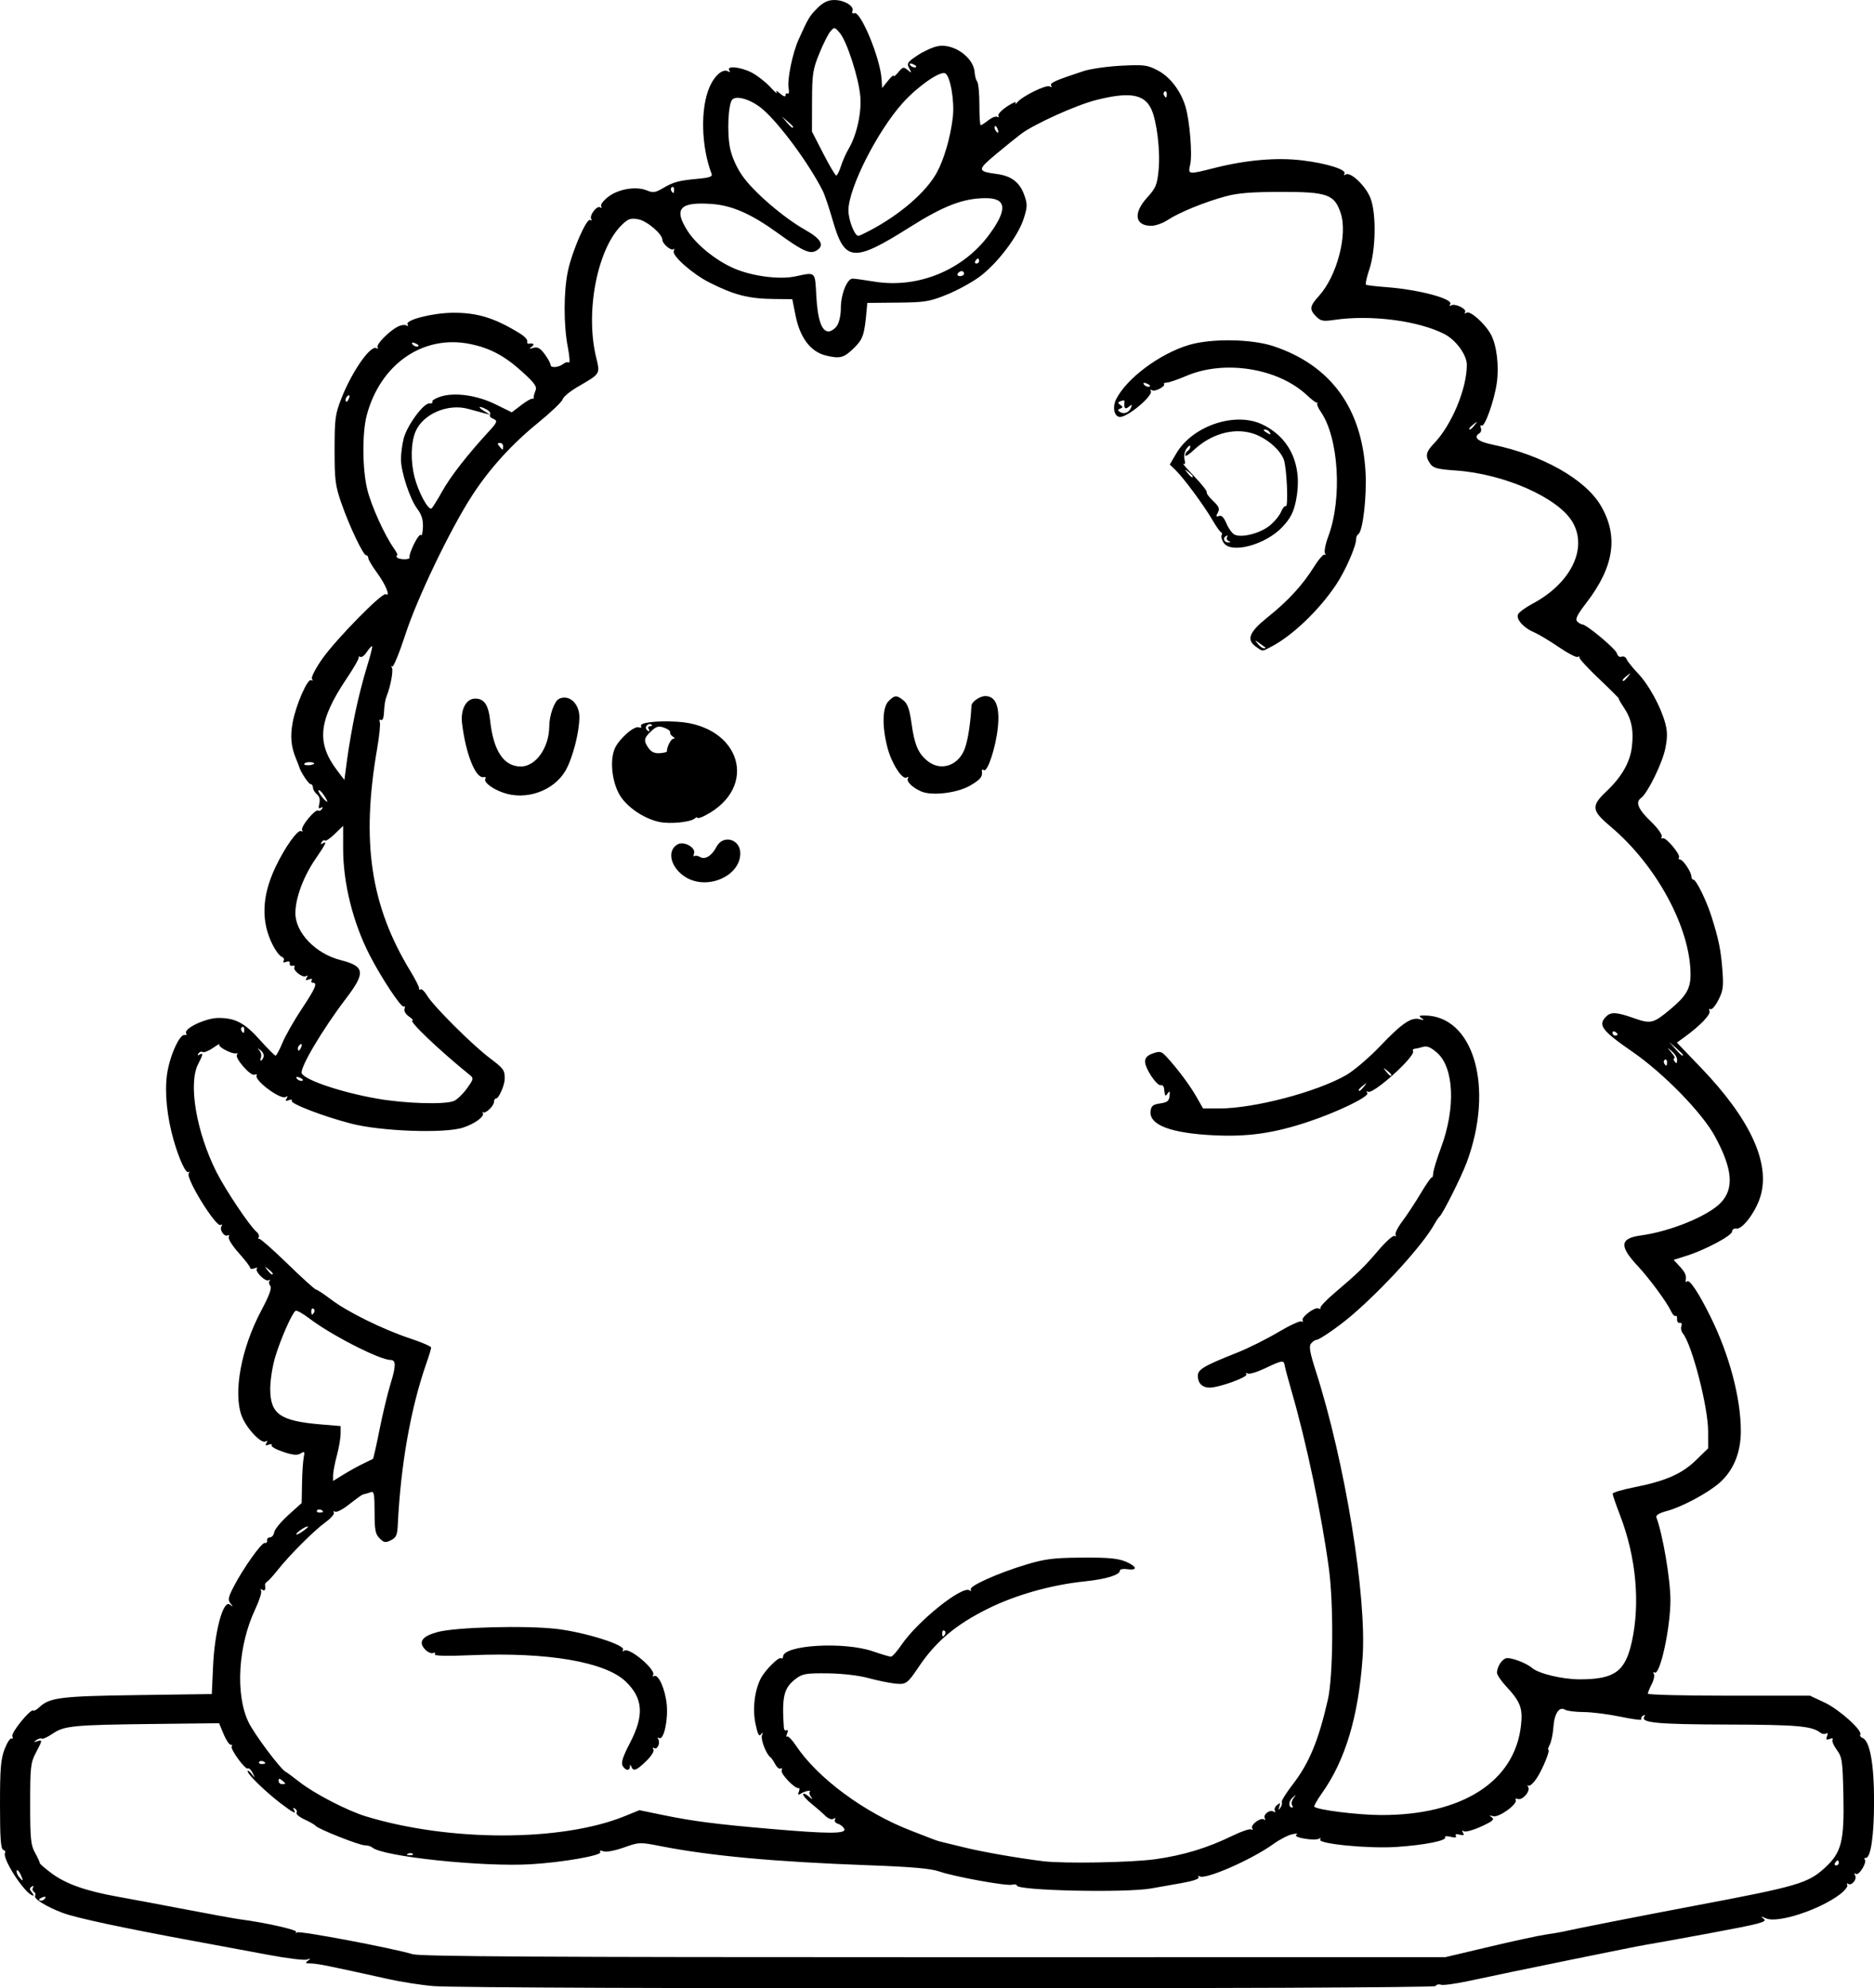 <?xml version="1.0" encoding="UTF-8" standalone="no"?>
<!-- Created with Inkscape (http://www.inkscape.org/) -->

<svg
   width="197.247mm"
   height="209.199mm"
   viewBox="0 0 197.247 209.199"
   version="1.1"
   id="svg1"
   xml:space="preserve"
   xmlns="http://www.w3.org/2000/svg"
   xmlns:svg="http://www.w3.org/2000/svg"><defs
     id="defs1" /><g
     id="layer1"
     transform="translate(-53.896,-54.641)"><path
       style="fill:#000000"
       d="m 99.537,263.602 c -1.237,-0.099 -3.38,-0.432 -4.763,-0.738 -6.289,-1.396 -7.493,-1.638 -8.156,-1.642 -0.576,-0.003 -0.634,-0.057 -0.311,-0.29 0.325,-0.234 0.305,-0.255 -0.111,-0.119 -0.279,0.091 -2.065,-0.126 -3.969,-0.483 -1.903,-0.357 -5.485,-1.022 -7.959,-1.478 -7.496,-1.381 -12.365,-2.424 -13.758,-2.946 -1.725,-0.646 -3.108,-1.503 -2.919,-1.809 0.082,-0.133 0.027,-0.318 -0.124,-0.411 -0.15,-0.093 -0.193,-0.298 -0.096,-0.456 0.108,-0.176 0.054,-0.211 -0.141,-0.09 -0.245,0.152 -0.24,0.292 0.025,0.613 0.217,0.263 0.233,0.376 0.042,0.307 -0.902,-0.327 -3.21,-3.93 -2.87,-4.48 0.073,-0.118 -0.017,-0.264 -0.2,-0.325 -0.25,-0.083 -0.332,-1.255 -0.332,-4.719 0,-3.837 0.081,-4.819 0.486,-5.867 0.267,-0.692 0.593,-1.192 0.725,-1.111 0.131,0.081 0.171,-0.029 0.088,-0.245 -0.148,-0.385 1.953,-2.953 2.208,-2.698 0.067,0.067 0.349,-0.09 0.626,-0.348 1.105,-1.03 2.229,-1.169 10.321,-1.282 l 7.839,-0.109 0.135,-2.956 c 0.168,-3.678 1.07,-6.996 1.757,-6.461 0.37,0.288 0.379,0.274 0.077,-0.113 -0.292,-0.373 -0.243,-0.641 0.31,-1.72 1.005,-1.958 2.973,-4.725 3.308,-4.651 0.165,0.036 0.27,-0.077 0.233,-0.253 -0.036,-0.175 0.101,-0.324 0.306,-0.331 0.204,-0.007 0.404,-0.25 0.444,-0.541 0.04,-0.291 0.706,-1.101 1.48,-1.8 l 1.408,-1.271 0.037,-2.037 c 0.02,-1.12 0.101,-2.36 0.179,-2.754 0.125,-0.633 0.087,-0.683 -0.323,-0.427 -0.352,0.22 -0.801,0.179 -1.835,-0.164 -0.753,-0.25 -1.303,-0.563 -1.221,-0.694 0.081,-0.132 -0.056,-0.161 -0.306,-0.065 -0.332,0.128 -0.396,0.08 -0.237,-0.176 0.144,-0.233 0.114,-0.287 -0.09,-0.161 -0.452,0.279 -2.02,-1.386 -2.508,-2.663 -0.928,-2.434 -0.067,-7.123 2.035,-11.074 0.866,-1.628 1.153,-2.411 0.967,-2.636 -0.146,-0.176 -0.177,-0.417 -0.069,-0.536 0.108,-0.119 0.065,-0.142 -0.096,-0.05 -0.351,0.2 -1.515,-0.964 -1.24,-1.24 0.106,-0.106 -0.012,-0.114 -0.262,-0.018 -0.25,0.096 -0.455,0.072 -0.455,-0.054 0,-0.126 -0.535,-0.823 -1.188,-1.55 -0.653,-0.727 -1.131,-1.476 -1.061,-1.666 0.07,-0.189 0.022,-0.28 -0.105,-0.201 -0.342,0.211 -0.899,-0.569 -0.67,-0.939 0.116,-0.187 0.084,-0.248 -0.077,-0.149 -0.472,0.292 -3.68,-4.881 -3.365,-5.427 0.111,-0.192 0.103,-0.26 -0.016,-0.151 -0.257,0.233 -0.962,-1.261 -1.552,-3.292 -0.717,-2.466 -0.981,-5.078 -0.709,-7.001 0.268,-1.891 1.32,-4.238 1.847,-4.119 0.177,0.04 0.25,-0.043 0.163,-0.184 -0.3,-0.486 2.067,-1.609 3.392,-1.609 1.792,0 2.756,0.514 4.4,2.346 0.8,0.892 1.529,1.622 1.618,1.622 0.09,3.2e-4 0.418,-0.612 0.729,-1.361 0.311,-0.749 1.22,-2.345 2.02,-3.547 1.454,-2.185 1.7,-2.764 1.173,-2.764 -0.154,0 -0.207,-0.118 -0.119,-0.262 0.096,-0.155 -0.023,-0.191 -0.292,-0.087 -0.332,0.128 -0.396,0.08 -0.237,-0.176 0.141,-0.228 0.114,-0.287 -0.077,-0.169 -0.346,0.214 -1.412,-0.621 -1.211,-0.947 0.076,-0.123 -0.019,-0.191 -0.212,-0.151 -0.193,0.04 -0.322,-0.072 -0.287,-0.248 0.039,-0.198 -0.105,-0.257 -0.374,-0.153 -0.273,0.105 -0.372,0.062 -0.263,-0.114 0.096,-0.155 0.002,-0.348 -0.209,-0.429 -0.211,-0.081 -0.631,-0.633 -0.934,-1.226 -1.245,-2.441 -1.165,-5.108 0.245,-8.121 0.988,-2.112 2.39,-4.091 2.743,-3.873 0.147,0.091 0.192,0.043 0.1,-0.105 -0.2,-0.324 1.376,-2.244 1.685,-2.053 0.119,0.073 0.302,-0.006 0.407,-0.177 0.122,-0.197 0.077,-0.239 -0.125,-0.114 -0.225,0.139 -0.27,0.013 -0.156,-0.442 0.104,-0.414 0.015,-0.757 -0.254,-0.981 -0.228,-0.189 -0.414,-0.507 -0.414,-0.708 0,-0.2 -0.116,-0.364 -0.258,-0.364 -0.209,0 -1.077,-1.33 -1.208,-1.852 -0.018,-0.073 -0.157,-0.43 -0.308,-0.794 -0.536,-1.289 -0.637,-2.362 -0.364,-3.84 0.343,-1.853 1.579,-4.677 1.949,-4.448 0.156,0.096 0.192,0.038 0.084,-0.136 -0.104,-0.169 0.37,-1.097 1.069,-2.091 1.466,-2.086 6.337,-7.045 6.699,-6.821 0.532,0.329 -0.011,-1.011 -0.903,-2.225 -0.516,-0.703 -0.939,-1.412 -0.939,-1.574 0,-0.162 -0.1,-0.295 -0.223,-0.295 -0.313,0 -1.765,-3.051 -2.612,-5.49 -0.638,-1.836 -0.713,-2.425 -0.711,-5.623 0.002,-3.255 0.065,-3.734 0.719,-5.398 1.112,-2.834 3.081,-5.651 3.688,-5.276 0.153,0.095 0.206,0.054 0.116,-0.091 -0.18,-0.292 1.198,-1.697 2.137,-2.18 0.33,-0.17 0.736,-0.225 0.901,-0.123 0.18,0.111 0.227,0.068 0.117,-0.11 -0.282,-0.456 2.605,-1.201 4.731,-1.222 2.621,-0.025 4.442,0.537 7.144,2.205 0.437,0.269 0.764,0.623 0.728,0.786 -0.036,0.163 0.023,0.282 0.132,0.265 0.53,-0.084 0.687,0.068 0.331,0.317 -0.313,0.219 -0.275,0.244 0.181,0.116 0.443,-0.124 0.721,0.031 1.191,0.666 0.337,0.456 0.615,0.967 0.618,1.137 0.007,0.349 0.888,0.261 1.372,-0.136 0.176,-0.144 0.424,-0.198 0.552,-0.118 0.128,0.079 0.078,-0.655 -0.111,-1.631 -0.45,-2.325 -0.445,-5.842 0.012,-7.996 0.449,-2.12 1.971,-5.606 2.345,-5.374 0.15,0.093 0.199,0.05 0.11,-0.094 -0.229,-0.371 0.586,-1.453 0.933,-1.238 0.165,0.102 0.212,0.055 0.109,-0.111 -0.098,-0.159 0.241,-0.608 0.755,-1 1.085,-0.827 2.935,-1.13 4.059,-0.665 0.647,0.268 0.893,0.233 1.697,-0.241 1.111,-0.656 1.673,-0.805 3.722,-0.991 1.177,-0.106 1.504,-0.226 1.394,-0.511 -1.103,-2.875 -1.196,-6.923 -0.21,-9.152 0.547,-1.237 1.416,-1.959 1.955,-1.626 0.184,0.114 0.227,0.067 0.111,-0.12 -0.316,-0.511 1.203,-0.358 2.36,0.238 0.58,0.299 1.459,0.984 1.954,1.521 0.495,0.538 0.802,0.799 0.682,0.581 -0.14,-0.255 -0.012,-0.216 0.357,0.107 0.35,0.307 0.575,0.379 0.575,0.183 0,-0.177 0.102,-0.258 0.226,-0.181 0.124,0.077 0.169,-0.158 0.1,-0.523 -0.174,-0.908 0.39,-3.698 1.039,-5.142 1.014,-2.257 1.152,-2.488 1.976,-3.318 0.581,-0.585 1.093,-0.841 1.72,-0.859 1.049,-0.031 2.184,0.621 1.985,1.141 -0.083,0.217 -0.006,0.313 0.191,0.237 0.658,-0.253 2.716,4.708 2.864,6.904 l 0.066,0.977 0.604,-0.755 c 0.332,-0.415 0.605,-0.653 0.606,-0.527 7.2e-4,0.125 0.226,-0.049 0.5,-0.388 0.447,-0.552 0.547,-0.576 0.969,-0.228 0.435,0.359 0.448,0.345 0.166,-0.184 -0.275,-0.517 -0.19,-0.648 0.884,-1.36 0.654,-0.433 1.612,-0.867 2.128,-0.964 1.678,-0.315 3.796,1.202 3.88,2.777 0.019,0.356 0.14,0.788 0.268,0.959 0.129,0.171 0.232,1.273 0.229,2.447 -0.003,1.175 0.061,2.136 0.14,2.136 0.08,0 0.446,-0.237 0.813,-0.526 0.367,-0.289 0.792,-0.449 0.943,-0.356 0.151,0.093 0.198,0.047 0.106,-0.104 -0.093,-0.15 0.319,-0.596 0.916,-0.991 0.596,-0.395 1.002,-0.558 0.902,-0.363 -0.1,0.195 -0.023,0.162 0.171,-0.073 0.545,-0.659 3.065,-1.89 3.42,-1.67 0.191,0.118 0.247,0.083 0.141,-0.088 -0.17,-0.275 0.419,-0.538 3.4,-1.52 0.728,-0.24 2.514,-0.496 3.969,-0.569 2.403,-0.122 2.755,-0.077 3.833,0.483 1.299,0.675 2.419,2.124 2.93,3.791 0.451,1.471 0.747,5.052 0.505,6.123 -0.241,1.07 -0.24,1.07 2.554,0.361 3.338,-0.846 6.571,-1.124 9.264,-0.796 2.589,0.315 4.677,0.977 4.416,1.399 -0.096,0.155 -0.038,0.191 0.135,0.085 0.511,-0.316 2.101,1.197 2.601,2.474 0.637,1.627 0.574,5.464 -0.124,7.532 -0.277,0.821 -0.43,1.538 -0.341,1.594 0.09,0.055 1.071,0.17 2.182,0.254 3.389,0.256 7.026,1.229 6.682,1.786 -0.113,0.182 -0.073,0.235 0.097,0.129 0.391,-0.242 1.672,0.372 1.467,0.704 -0.098,0.158 -0.031,0.184 0.163,0.064 0.388,-0.24 1.986,1.206 2.574,2.329 0.595,1.136 0.851,3.29 0.602,5.053 -0.264,1.866 -1.271,4.698 -1.599,4.496 -0.127,-0.078 -0.164,0.03 -0.083,0.241 0.081,0.211 0.02,0.462 -0.135,0.559 -0.705,0.435 -0.196,0.883 1.371,1.206 5.225,1.078 9.772,3.643 11.4,6.433 1.875,3.213 1.393,6.413 -1.538,10.223 -0.963,1.251 -1.188,1.712 -0.951,1.948 0.17,0.17 0.409,0.31 0.53,0.31 0.443,0 3.522,2.575 3.646,3.048 0.074,0.283 0.281,0.428 0.496,0.346 0.203,-0.078 0.438,0.04 0.523,0.261 0.085,0.221 0.623,0.895 1.197,1.498 1.149,1.207 2.402,3.499 2.876,5.257 0.231,0.856 0.231,1.506 0.003,2.639 -0.313,1.551 -1.857,4.701 -2.554,5.211 -0.621,0.454 -0.318,1.174 1.045,2.486 0.693,0.667 1.2,1.369 1.127,1.558 -0.073,0.19 -0.024,0.278 0.108,0.197 0.295,-0.182 1.899,1.712 1.71,2.018 -0.074,0.121 -0.023,0.219 0.114,0.219 0.309,0 1.193,1.317 1.193,1.778 0,0.186 0.097,0.339 0.216,0.339 0.288,0 1.364,2.188 1.887,3.836 0.768,2.421 0.997,3.533 1.158,5.62 0.139,1.796 0.084,2.218 -0.414,3.195 -0.316,0.619 -0.687,1.055 -0.825,0.97 -0.138,-0.085 -0.188,0.011 -0.11,0.213 0.139,0.361 -1.028,1.566 -2.653,2.741 l -0.786,0.568 2.554,2.661 c 5.191,5.409 7.329,10.078 6.22,13.588 -0.509,1.612 -1.89,3.43 -2.524,3.324 -0.238,-0.04 -0.436,0.096 -0.439,0.302 -0.007,0.434 -2.827,1.937 -4.799,2.557 l -1.353,0.426 0.626,0.675 c 0.609,0.658 0.744,0.981 0.635,1.524 -0.029,0.146 0.035,0.176 0.144,0.068 0.26,-0.26 1.212,1.167 2.468,3.7 1.988,4.011 3.2,8.572 3.2,12.045 0,2.277 -0.777,4.159 -2.251,5.454 -1.215,1.067 -3.957,2.535 -5.501,2.946 -0.811,0.216 -1.225,0.457 -1.144,0.666 0.67,1.747 1.485,6.532 1.485,8.723 0,2.951 -1.1,7.972 -1.669,7.62 -0.143,-0.089 -0.178,-0.027 -0.077,0.136 0.101,0.164 5.3e-4,0.652 -0.224,1.086 -0.224,0.434 -0.408,0.884 -0.407,1 2.3e-4,0.116 3.84,0.212 8.533,0.212 h 8.532 l 1.553,0.727 c 1.526,0.715 4.004,2.944 3.743,3.367 -0.073,0.118 0.038,0.281 0.248,0.362 0.756,0.29 1.203,2.741 1.203,6.587 0,3.656 -0.342,6.022 -0.869,6.022 -0.152,0 -0.203,0.075 -0.111,0.166 0.275,0.275 -0.602,1.721 -0.924,1.522 -0.182,-0.113 -0.22,-0.061 -0.098,0.135 0.245,0.396 -0.34,1.143 -0.714,0.912 -0.152,-0.094 -0.199,-0.046 -0.105,0.106 0.094,0.152 -0.247,0.594 -0.757,0.983 -2.139,1.631 -6.538,3.073 -7.771,2.547 -0.59,-0.252 -0.625,-0.243 -0.244,0.058 0.382,0.302 -0.406,0.51 -5.556,1.468 -3.301,0.614 -6.359,1.167 -6.796,1.23 -0.826,0.118 -14.232,2.855 -18.698,3.817 -1.407,0.303 -2.734,0.483 -2.95,0.401 -0.215,-0.083 -0.472,-0.021 -0.57,0.138 -0.199,0.323 -101.429,0.33 -105.444,0.007 z m 111.125,-4.141 c 2.547,-0.603 5.226,-1.182 5.953,-1.287 0.728,-0.105 1.502,-0.234 1.72,-0.287 0.96,-0.233 8.555,-1.727 13.891,-2.733 10.953,-2.065 11.971,-2.363 13.788,-4.038 1.709,-1.575 2.011,-2.778 1.907,-7.589 -0.079,-3.637 -0.134,-4.02 -0.693,-4.774 -0.334,-0.451 -0.536,-0.936 -0.449,-1.076 0.092,-0.149 -0.032,-0.183 -0.298,-0.081 -0.354,0.136 -0.417,0.072 -0.281,-0.281 0.108,-0.282 0.071,-0.392 -0.098,-0.288 -0.15,0.093 -0.417,0.057 -0.592,-0.08 -0.91,-0.71 -2.409,-0.843 -9.754,-0.863 -7.457,-0.021 -9.193,-0.184 -8.796,-0.826 0.118,-0.191 0.073,-0.234 -0.121,-0.115 -0.17,0.105 -0.252,0.285 -0.182,0.398 0.07,0.114 -0.91,-0.011 -2.179,-0.278 -1.268,-0.267 -3.021,-0.489 -3.894,-0.494 -0.873,-0.005 -1.756,-0.115 -1.961,-0.245 -0.604,-0.382 -1.125,0.395 -1.224,1.827 -0.05,0.717 -0.221,1.547 -0.38,1.845 -0.159,0.298 -0.232,0.542 -0.16,0.542 0.249,0 -0.617,2.11 -1.245,3.035 -0.348,0.512 -0.731,0.843 -0.85,0.734 -0.12,-0.108 -0.127,-0.041 -0.017,0.15 0.257,0.445 -0.62,1.439 -1.105,1.252 -0.199,-0.076 -0.294,-0.03 -0.213,0.102 0.256,0.415 -1.765,1.886 -2.363,1.72 -0.423,-0.117 -0.454,-0.092 -0.145,0.12 0.31,0.213 0.075,0.413 -1.121,0.961 -0.832,0.381 -1.651,0.606 -1.821,0.501 -0.206,-0.127 -0.237,-0.075 -0.094,0.156 0.16,0.259 0.069,0.309 -0.356,0.198 -0.362,-0.095 -0.508,-0.048 -0.399,0.129 0.114,0.184 -0.073,0.217 -0.551,0.097 -0.398,-0.1 -0.658,-0.077 -0.58,0.051 0.216,0.349 -2.191,0.826 -5.143,1.019 -2.933,0.192 -8.283,-0.329 -8.004,-0.78 0.091,-0.147 0.04,-0.19 -0.113,-0.096 -0.442,0.273 -2.818,-0.124 -2.403,-0.401 0.217,-0.145 0.048,-0.166 -0.444,-0.056 -0.437,0.098 -1.33,0.563 -1.984,1.034 -2.287,1.645 -7.135,3.767 -7.745,3.39 -0.151,-0.093 -0.2,-0.049 -0.109,0.098 0.1,0.162 -0.592,0.4 -1.745,0.602 -1.051,0.184 -2.506,0.441 -3.234,0.572 -2.685,0.484 -14.155,0.234 -14.155,-0.308 0,-0.115 -0.217,-0.152 -0.483,-0.082 -0.603,0.158 -6.116,-0.847 -7.719,-1.406 -0.857,-0.299 -2.932,-0.479 -7.408,-0.643 -9.882,-0.361 -16.642,-0.982 -21.871,-2.009 -2.196,-0.432 -2.262,-0.429 -3.889,0.145 -0.967,0.342 -1.859,0.506 -2.146,0.396 -0.307,-0.118 -0.428,-0.087 -0.324,0.081 0.216,0.35 -3.894,1.073 -7.27,1.28 -5.072,0.31 -15.66,-0.806 -16.741,-1.766 -0.138,-0.123 -0.495,-0.225 -0.794,-0.228 -0.591,-0.005 -4.914,-1.719 -5.156,-2.044 -0.082,-0.11 -0.602,-0.41 -1.155,-0.666 -0.553,-0.256 -0.938,-0.575 -0.856,-0.709 0.083,-0.134 0.011,-0.33 -0.159,-0.435 -0.193,-0.12 -0.239,-0.077 -0.121,0.114 0.322,0.522 -0.055,0.342 -1.362,-0.65 -1.569,-1.191 -3.503,-3.063 -3.506,-3.395 -0.001,-0.137 0.183,-0.018 0.409,0.265 0.394,0.492 0.399,0.488 0.119,-0.089 -0.161,-0.331 -0.388,-0.544 -0.505,-0.471 -0.269,0.166 -1.918,-2.104 -1.692,-2.33 0.092,-0.092 0.04,-0.168 -0.115,-0.168 -0.155,0 -0.493,-0.509 -0.751,-1.132 l -0.468,-1.132 -6.9,0.079 c -8.457,0.097 -9.388,0.186 -10.612,1.016 -0.525,0.356 -1.042,0.595 -1.148,0.529 -0.106,-0.066 -0.366,0.003 -0.577,0.153 -0.313,0.222 -0.299,0.245 0.079,0.123 0.588,-0.189 0.584,-0.147 -0.132,1.215 -0.545,1.038 -0.595,1.488 -0.595,5.366 0,3.709 0.064,4.348 0.517,5.159 0.285,0.509 0.502,0.987 0.484,1.062 -0.019,0.075 0.554,0.571 1.273,1.103 1.505,1.114 3.605,1.852 6.986,2.456 1.31,0.234 4.524,0.836 7.144,1.338 2.619,0.502 5.179,0.967 5.689,1.033 2.656,0.347 6.091,1.119 5.902,1.325 -0.12,0.131 -0.071,0.152 0.111,0.048 0.311,-0.179 9.925,1.638 12.162,2.298 0.822,0.242 13.802,0.317 54.885,0.314 l 53.808,-0.004 z M 58.657,254.35 c 0.093,-0.15 -0.014,-0.194 -0.249,-0.104 -0.458,0.176 -0.542,0.366 -0.162,0.366 0.137,0 0.322,-0.118 0.411,-0.262 z m -2.603,-2.508 c -0.168,-0.359 -0.347,-0.534 -0.397,-0.388 -0.05,0.146 0.054,0.439 0.231,0.653 0.464,0.56 0.515,0.479 0.166,-0.265 z m 191.385,-1.199 c 0,-0.146 -0.052,-0.265 -0.117,-0.265 -0.064,0 -0.19,0.119 -0.28,0.265 -0.09,0.146 -0.037,0.265 0.117,0.265 0.154,0 0.28,-0.119 0.28,-0.265 z m -71.947,-0.389 c 2.977,-0.419 5.482,-1.182 8.151,-2.482 0.929,-0.452 1.81,-0.747 1.959,-0.655 0.149,0.092 0.191,0.038 0.093,-0.12 -0.215,-0.347 0.867,-1.162 1.238,-0.933 0.144,0.089 0.186,0.038 0.092,-0.113 -0.231,-0.374 0.516,-0.959 0.912,-0.714 0.188,0.116 0.248,0.084 0.147,-0.08 -0.094,-0.152 0.01,-0.425 0.23,-0.607 0.338,-0.28 0.374,-0.254 0.237,0.168 -0.129,0.397 -0.107,0.421 0.109,0.116 0.15,-0.211 0.216,-0.476 0.147,-0.587 -0.069,-0.112 0.452,-0.951 1.157,-1.865 1.733,-2.244 2.721,-4.633 3.7,-8.938 0.556,-2.445 0.613,-9.989 0.105,-13.758 -0.766,-5.681 -2.357,-13.253 -3.912,-18.613 -0.374,-1.288 -0.708,-2.538 -0.743,-2.778 -0.084,-0.575 -0.266,-0.548 -2.072,0.312 -0.841,0.4 -1.663,0.645 -1.827,0.544 -0.168,-0.104 -0.225,-0.067 -0.131,0.086 0.182,0.295 -2.876,1.399 -3.874,1.399 -0.769,0 -1.238,-0.47 -1.238,-1.238 0,-0.677 0.63,-1.049 4.115,-2.432 1.172,-0.465 3.121,-1.435 4.332,-2.155 1.211,-0.72 2.325,-1.234 2.475,-1.141 0.15,0.093 0.199,0.05 0.11,-0.095 -0.206,-0.334 1.324,-1.486 1.681,-1.266 0.146,0.09 0.233,0.057 0.193,-0.073 -0.04,-0.131 0.642,-0.844 1.515,-1.585 2.433,-2.066 3.097,-2.712 4.617,-4.495 0.773,-0.906 1.527,-1.573 1.676,-1.48 0.149,0.092 0.195,0.044 0.102,-0.106 -0.093,-0.15 0.225,-0.794 0.706,-1.43 0.481,-0.636 1.353,-1.96 1.937,-2.942 0.584,-0.982 1.111,-1.736 1.171,-1.676 0.06,0.06 0.127,-0.148 0.148,-0.464 0.021,-0.315 0.392,-1.526 0.826,-2.69 1.545,-4.152 1.366,-8.393 -0.421,-9.962 -0.656,-0.576 -1.064,-0.749 -1.469,-0.624 -0.309,0.095 -0.705,0.185 -0.88,0.198 -0.175,0.014 -0.257,0.126 -0.181,0.249 0.316,0.512 -4.208,4.597 -4.733,4.273 -0.16,-0.099 -0.193,-0.039 -0.08,0.144 0.229,0.37 -3.134,2 -6.274,3.041 -3.58,1.187 -6.294,1.574 -9.845,1.404 -4.572,-0.219 -6.863,-1.09 -6.693,-2.546 0.064,-0.549 0.251,-0.7 1.005,-0.808 0.751,-0.107 0.939,-0.257 0.993,-0.794 0.052,-0.516 0.009,-0.574 -0.194,-0.265 -0.253,0.384 -0.307,0.31 -0.388,-0.529 -0.021,-0.218 -0.178,-0.368 -0.349,-0.333 -0.419,0.086 -1.649,-1.764 -1.649,-2.48 0,-0.406 0.244,-0.659 0.83,-0.864 0.733,-0.255 0.897,-0.217 1.399,0.324 1.148,1.239 2.461,2.989 3.161,4.214 l 0.718,1.257 h 1.674 c 3.683,0 10.223,-1.713 13.37,-3.501 0.809,-0.46 2.423,-1.835 3.587,-3.056 2.306,-2.419 3.286,-3.083 4.18,-2.832 0.459,0.129 0.498,0.104 0.185,-0.115 -0.323,-0.226 -0.273,-0.278 0.265,-0.28 5.226,-0.02 7.427,7.579 4.481,15.473 -0.576,1.544 -2.526,5.423 -2.86,5.689 -0.091,0.073 -0.345,0.451 -0.563,0.84 -1.214,2.164 -5.383,6.748 -8.742,9.611 -1.303,1.11 -3.334,2.514 -3.638,2.514 -0.14,0 -0.397,0.171 -0.57,0.38 -0.249,0.3 -0.142,0.92 0.509,2.951 3.072,9.59 5.369,23.695 4.908,30.138 -0.443,6.201 -1.823,10.782 -4.29,14.248 -0.502,0.705 -0.857,1.338 -0.789,1.406 0.335,0.335 4.588,0.865 7.001,0.873 8.535,0.029 14.084,-3.511 14.749,-9.406 0.207,-1.839 -0.053,-2.522 -1.582,-4.159 -0.517,-0.554 -0.941,-1.187 -0.941,-1.406 0,-0.583 0.455,-1.338 0.912,-1.513 0.432,-0.166 2.152,0.461 2.792,1.017 0.683,0.593 3.198,1.19 5.009,1.189 3.652,-0.003 4.777,-0.81 5.472,-3.924 0.908,-4.072 0.46,-8.94 -1.229,-13.33 -0.432,-1.123 -0.785,-2.146 -0.785,-2.274 0,-0.127 0.999,-0.428 2.22,-0.668 3.319,-0.652 5.066,-1.414 6.544,-2.854 l 1.29,-1.256 -0.002,-1.803 c -0.003,-2.564 -1.707,-9.141 -2.669,-10.3 -0.164,-0.198 -0.23,-0.538 -0.146,-0.757 0.089,-0.231 0.018,-0.371 -0.169,-0.334 -0.177,0.035 -0.305,-0.144 -0.285,-0.397 0.02,-0.253 -0.052,-0.406 -0.16,-0.339 -0.108,0.067 -0.332,-0.177 -0.498,-0.541 -0.402,-0.882 -2.291,-3.442 -3.457,-4.684 -1.993,-2.124 -1.916,-2.94 0.304,-3.242 3.139,-0.426 7.14,-2.073 8.443,-3.475 1.394,-1.499 1.2,-3.554 -0.656,-6.968 -1.338,-2.461 -5.386,-6.611 -8.643,-8.861 -3.273,-2.261 -3.698,-2.827 -2.797,-3.728 0.51,-0.51 1.079,-0.477 2.922,0.171 1.785,0.627 2.035,0.566 3.844,-0.943 1.657,-1.383 2.113,-2.164 2.115,-3.628 0.007,-4.881 -3.567,-11.507 -8.399,-15.572 -2.038,-1.714 -2.091,-2.169 -0.441,-3.732 1.601,-1.515 2.474,-3.045 2.667,-4.669 0.206,-1.735 -0.042,-2.955 -0.836,-4.126 -0.356,-0.524 -0.598,-0.953 -0.539,-0.953 0.059,0 -0.865,-0.923 -2.054,-2.051 -1.189,-1.128 -2.131,-2.149 -2.093,-2.269 0.037,-0.12 -0.045,-0.148 -0.182,-0.063 -0.138,0.085 -1.031,-0.379 -1.984,-1.032 -0.954,-0.653 -2.124,-1.352 -2.6,-1.554 -1.093,-0.462 -1.903,-1.357 -1.703,-1.879 0.085,-0.221 0.774,-0.731 1.532,-1.134 4.049,-2.155 5.843,-5.826 4.204,-8.603 -1.506,-2.553 -7.184,-5.06 -12.255,-5.411 -1.947,-0.135 -2.391,-0.251 -2.712,-0.709 -0.558,-0.797 -0.478,-1.233 0.393,-2.137 1.858,-1.929 3.457,-5.755 3.457,-8.272 0,-1.047 -1.151,-2.623 -2.371,-3.245 -2.756,-1.406 -7.75,-2.047 -11.564,-1.486 -1.19,0.175 -1.439,0.13 -1.918,-0.35 -0.742,-0.742 -0.697,-1.089 0.276,-2.157 1.902,-2.087 3.055,-6.459 2.3,-8.725 -0.658,-1.974 -1.403,-2.238 -6.302,-2.233 -3.081,0.003 -4.529,0.12 -5.821,0.47 -2.206,0.598 -4.905,1.701 -6.081,2.484 -0.507,0.337 -1.287,0.614 -1.733,0.614 -1.735,0 -1.926,-1.339 -0.426,-2.982 0.902,-0.988 1.041,-1.323 1.194,-2.87 0.2,-2.013 -0.184,-5.199 -0.777,-6.448 -0.745,-1.57 -2.314,-1.819 -5.828,-0.925 -2.078,0.529 -6.443,2.501 -7.859,3.55 -0.406,0.301 -1.581,1.249 -2.61,2.107 -2.036,1.697 -2.034,1.834 0.042,2.115 1.55,0.21 2.423,0.879 2.897,2.221 0.343,0.971 0.336,1.235 -0.065,2.49 -0.587,1.839 -2.787,4.73 -4.643,6.101 -0.813,0.601 -2.376,1.453 -3.473,1.893 -1.808,0.726 -2.289,0.804 -5.169,0.831 l -3.175,0.03 -0.068,0.772 c -0.225,2.545 -0.378,3.017 -1.263,3.902 -1.111,1.111 -1.521,1.228 -3.023,0.861 -1.609,-0.393 -2.731,-1.87 -3.196,-4.209 l -0.342,-1.719 -1.944,-0.02 c -2.658,-0.027 -4.179,-0.418 -6.811,-1.751 -1.743,-0.882 -3.908,-2.791 -3.721,-3.28 0.086,-0.223 0.07,-0.32 -0.035,-0.215 -0.226,0.226 -1.159,-0.558 -1.161,-0.976 -0.003,-0.613 -1.615,-1.991 -2.532,-2.163 -0.801,-0.15 -1.056,-0.066 -1.713,0.564 -2.573,2.465 -3.885,9.056 -2.756,13.845 0.456,1.933 0.55,1.777 -1.962,3.247 -0.783,0.458 -1.478,1.04 -1.544,1.293 -0.066,0.253 -1.241,1.373 -2.61,2.488 -2.777,2.262 -5.105,4.833 -6.932,7.657 -2.282,3.527 -5.732,10.705 -6.979,14.519 -0.654,2.001 -1.288,3.549 -1.409,3.44 -0.121,-0.11 -0.136,-0.053 -0.033,0.125 0.167,0.291 -0.137,1.94 -0.55,2.983 -0.173,0.437 -0.233,0.82 -0.301,1.934 -0.025,0.414 -0.161,0.672 -0.307,0.582 -0.145,-0.089 -0.197,0.006 -0.118,0.213 0.079,0.206 -0.044,1.454 -0.273,2.773 -1.707,9.836 -0.703,16.554 3.502,23.45 0.539,0.884 0.949,1.706 0.911,1.826 -0.038,0.12 0.031,0.156 0.153,0.081 0.122,-0.076 0.434,0.221 0.693,0.659 0.647,1.094 4.719,5.157 6.572,6.556 1.489,1.124 1.595,1.271 1.592,2.202 -0.002,0.643 -0.619,2.058 -0.897,2.058 -0.128,0 -0.232,0.16 -0.232,0.356 0,0.428 -0.896,1.288 -1.146,1.1 -0.097,-0.073 -0.117,-0.053 -0.044,0.044 0.266,0.355 -0.757,1.135 -2.054,1.566 -1.934,0.642 -8.688,0.398 -11.837,-0.428 -2.985,-0.783 -6.389,-2.096 -6.205,-2.393 0.081,-0.131 -0.057,-0.16 -0.307,-0.064 -0.332,0.128 -0.396,0.08 -0.237,-0.176 0.147,-0.238 0.115,-0.287 -0.101,-0.154 -0.525,0.325 -3.352,-1.778 -3.049,-2.268 0.075,-0.122 -0.033,-0.156 -0.24,-0.077 -0.428,0.164 -2.133,-1.814 -1.827,-2.12 0.105,-0.105 0.072,-0.163 -0.073,-0.128 -0.457,0.11 -2.003,-0.705 -1.79,-0.943 0.112,-0.125 -0.183,0.039 -0.655,0.365 -0.472,0.326 -0.97,0.524 -1.106,0.439 -0.136,-0.084 -0.334,-0.014 -0.44,0.156 -0.12,0.193 -0.077,0.239 0.114,0.121 0.418,-0.258 0.384,-0.017 -0.137,0.98 -1.069,2.046 -0.197,7.179 1.935,11.394 0.949,1.876 3.494,5.671 4.191,6.25 0.218,0.181 0.329,0.437 0.247,0.569 -0.082,0.133 -0.051,0.22 0.069,0.193 0.12,-0.026 1.463,1.161 2.985,2.639 1.522,1.478 2.859,2.687 2.971,2.687 0.112,0 0.829,0.472 1.591,1.05 1.738,1.316 5.492,3.162 8.347,4.106 1.201,0.397 2.183,0.823 2.183,0.948 0,0.124 -0.221,0.856 -0.491,1.625 -1.649,4.697 -2.716,10.706 -3.018,17.003 -0.053,1.108 -0.168,1.369 -0.725,1.645 -0.572,0.284 -0.733,0.257 -1.191,-0.199 -0.446,-0.445 -0.529,-0.88 -0.529,-2.772 0,-1.887 -0.063,-2.22 -0.397,-2.09 -0.218,0.085 -0.511,0.175 -0.651,0.201 -0.278,0.051 -0.335,0.09 -1.828,1.236 -0.563,0.433 -1.147,0.711 -1.298,0.617 -0.151,-0.093 -0.201,-0.051 -0.112,0.093 0.089,0.145 -0.315,0.609 -0.897,1.033 -1.204,0.875 -3.76,3.429 -5.005,5.002 -0.46,0.581 -0.956,1.13 -1.102,1.22 -0.146,0.09 -0.255,0.24 -0.242,0.333 0.073,0.544 -0.012,0.708 -0.283,0.54 -0.18,-0.111 -0.234,-0.073 -0.132,0.092 0.095,0.154 -0.181,1.031 -0.615,1.948 -1.81,3.827 -2.114,8.981 -0.703,11.895 0.625,1.291 3.406,4.993 3.924,5.225 0.104,0.046 0.76,0.53 1.457,1.075 1.565,1.222 5.011,3.005 6.957,3.598 8.81,2.687 20.617,2.68 27.249,-0.015 l 1.555,-0.632 2.465,0.509 c 3.154,0.651 5.589,0.964 11.329,1.46 6.096,0.526 7.97,0.53 7.772,0.016 -0.082,-0.213 -0.377,-0.459 -0.657,-0.548 -0.28,-0.089 -0.429,-0.29 -0.332,-0.448 0.111,-0.179 0.052,-0.209 -0.155,-0.081 -0.2,0.124 -0.559,-0.018 -0.901,-0.354 -0.313,-0.308 -0.956,-0.869 -1.429,-1.246 -0.473,-0.378 -0.86,-0.813 -0.86,-0.969 0,-0.155 0.266,-0.055 0.591,0.222 0.362,0.309 0.465,0.341 0.267,0.083 -0.178,-0.232 -0.254,-0.491 -0.17,-0.575 0.23,-0.23 -0.498,-0.083 -0.931,0.188 -0.283,0.177 -0.334,0.127 -0.208,-0.203 0.092,-0.24 0.083,-0.41 -0.021,-0.376 -0.365,0.118 -1.924,-1.497 -1.788,-1.852 0.076,-0.198 0.026,-0.29 -0.11,-0.206 -0.137,0.084 -0.391,-0.118 -0.566,-0.449 -0.175,-0.331 -0.402,-0.662 -0.506,-0.735 -0.436,-0.306 -1.04,-1.856 -0.897,-2.298 0.12,-0.371 0.096,-0.396 -0.107,-0.111 -0.195,0.274 -0.343,-0.017 -0.574,-1.132 -0.321,-1.547 -0.095,-3.477 0.556,-4.748 0.439,-0.856 1.87,-2.295 2.125,-2.137 0.122,0.076 0.223,0.005 0.223,-0.156 0,-1.233 6.399,-1.618 9.45,-0.568 0.905,0.311 1.762,0.566 1.906,0.566 0.143,0 0.646,-0.566 1.118,-1.257 1.699,-2.491 6.35,-6.222 7.144,-5.731 0.179,0.11 0.238,0.076 0.14,-0.082 -0.215,-0.348 2.853,-1.726 5.855,-2.629 1.912,-0.576 2.86,-0.698 5.608,-0.722 3.335,-0.03 4.258,0.079 5.268,0.619 0.8,0.428 0.677,0.733 -0.241,0.598 -0.437,-0.064 -0.794,-0.003 -0.794,0.136 0,0.467 -1.431,0.91 -3.7,1.145 -3.514,0.364 -7.257,1.419 -10.191,2.872 -3.367,1.667 -5.48,3.442 -7.276,6.111 -1.205,1.79 -1.338,1.886 -2.478,1.771 -0.602,-0.06 -1.868,-0.321 -2.813,-0.578 -1.026,-0.279 -2.752,-0.481 -4.279,-0.5 -2.211,-0.027 -2.661,0.043 -3.307,0.521 -1.325,0.979 -1.551,1.861 -1.327,5.182 0.017,0.244 0.144,0.373 0.283,0.287 0.15,-0.093 0.175,0.047 0.062,0.342 -0.105,0.274 -0.109,0.416 -0.009,0.316 0.1,-0.1 0.516,0.32 0.925,0.934 2.294,3.444 7.205,7.074 12.15,8.98 0.946,0.365 1.958,0.757 2.249,0.871 0.291,0.115 0.661,0.237 0.823,0.272 0.162,0.035 1.307,0.313 2.545,0.618 1.938,0.477 5.536,1.104 8.274,1.443 2.163,0.267 9.306,0.139 11.794,-0.211 z m -56.065,-9.838 c -0.178,-0.318 0.034,-0.972 0.781,-2.406 1.513,-2.907 1.382,-4.709 -0.473,-6.47 -2.164,-2.056 -8.229,-3.088 -16.181,-2.755 -2.689,0.113 -3.998,0.08 -3.889,-0.096 0.091,-0.147 0.003,-0.204 -0.197,-0.127 -0.199,0.076 -0.587,-0.111 -0.863,-0.415 -0.703,-0.777 -0.261,-1.363 1.355,-1.798 1.915,-0.515 9.258,-0.707 12.52,-0.328 2.976,0.346 7.297,1.704 6.992,2.198 -0.104,0.168 -0.047,0.202 0.144,0.085 0.559,-0.346 3.358,2.032 3.026,2.57 -0.092,0.149 -0.052,0.2 0.089,0.113 0.453,-0.28 1.197,1.391 1.345,3.021 0.152,1.677 -0.334,3.781 -0.807,3.489 -0.146,-0.09 -0.188,-0.038 -0.092,0.117 0.247,0.399 -0.092,1.154 -0.425,0.948 -0.164,-0.101 -0.199,-0.044 -0.086,0.138 0.112,0.182 -0.2,0.69 -0.758,1.232 -1.018,0.988 -1.347,1.113 -1.558,0.591 -0.107,-0.265 -0.138,-0.265 -0.154,0 -0.03,0.471 -0.48,0.409 -0.768,-0.106 z m 6.647,-93.48 c -1.602,-0.977 -2.047,-2.822 -0.837,-3.469 0.667,-0.357 1.941,0.372 1.708,0.979 -0.083,0.215 -0.056,0.333 0.058,0.262 0.114,-0.071 0.375,-0.026 0.578,0.1 0.516,0.319 1.241,-0.128 1.725,-1.065 0.687,-1.328 2.509,-0.837 2.509,0.676 0,2.398 -3.454,3.912 -5.742,2.518 z m -2.735,-5.808 c -1.507,-0.3 -3.214,-1.393 -4.062,-2.601 -0.917,-1.307 -1.248,-3.749 -0.689,-5.096 0.418,-1.009 2.053,-2.46 2.555,-2.267 0.21,0.081 0.313,0.035 0.228,-0.102 -0.239,-0.387 1.549,-0.617 3.793,-0.487 6.711,0.389 8.659,6.916 2.944,9.871 -0.435,0.225 -0.79,0.331 -0.79,0.237 0,-0.094 -0.149,-0.053 -0.331,0.092 -0.468,0.373 -2.54,0.574 -3.648,0.354 z m 0.753,-7.431 c -0.021,-0.449 0.426,-1.324 0.677,-1.327 0.183,-0.002 0.162,-0.091 -0.053,-0.228 -0.194,-0.123 -0.322,-0.33 -0.283,-0.459 0.039,-0.129 -0.247,-0.347 -0.635,-0.483 -0.582,-0.205 -0.822,-0.139 -1.371,0.377 -0.773,0.726 -0.813,0.998 -0.261,1.786 0.279,0.398 0.641,0.56 1.168,0.522 0.42,-0.03 0.761,-0.114 0.758,-0.187 z m -1.933,-2.381 c -0.09,-0.146 -0.018,-0.265 0.161,-0.265 0.178,0 0.253,-0.071 0.166,-0.159 -0.238,-0.238 -0.755,0.157 -0.58,0.442 0.084,0.135 0.212,0.246 0.285,0.246 0.073,0 0.059,-0.119 -0.031,-0.265 z m -15.328,6.715 c -1.185,-0.422 -2.059,-1.117 -1.844,-1.465 0.08,-0.13 -2.6e-4,-0.203 -0.179,-0.163 -0.837,0.188 -1.881,-2.4 -2.277,-5.642 -0.179,-1.471 0.427,-2.619 1.383,-2.619 0.946,0 1.39,0.655 1.572,2.315 0.352,3.209 1.437,4.829 3.235,4.829 1.573,0 2.977,-1.989 2.987,-4.233 0.005,-1.126 0.53,-2.628 1.004,-2.872 1.047,-0.538 2.173,0.46 2.167,1.92 -0.006,1.61 -0.724,4.364 -1.47,5.637 -1.25,2.134 -4.171,3.152 -6.578,2.294 z m 44.041,-0.115 c -0.922,-0.391 -1.611,-1.065 -1.414,-1.385 0.092,-0.149 0.038,-0.19 -0.121,-0.092 -0.467,0.289 -1.591,-1.448 -2.031,-3.139 -0.589,-2.261 -0.54,-4.234 0.121,-4.895 0.648,-0.648 0.843,-0.656 1.571,-0.066 0.431,0.35 0.638,0.946 0.844,2.436 0.311,2.244 0.711,3.167 1.716,3.957 1.397,1.099 3.248,0.453 3.899,-1.36 0.324,-0.902 0.593,-2.651 0.691,-4.485 0.022,-0.411 0.884,-1.011 1.453,-1.011 1.098,0 1.543,1.096 1.327,3.269 -0.207,2.084 -1.081,4.763 -1.475,4.52 -0.138,-0.085 -0.234,-0.057 -0.213,0.063 0.107,0.618 -0.128,0.918 -1.226,1.561 -1.342,0.786 -4.002,1.111 -5.143,0.627 z m 35.243,-15.214 c -1.066,-0.747 -0.759,-1.545 1.198,-3.113 2.175,-1.742 3.675,-3.373 4.89,-5.316 0.505,-0.807 1.014,-1.381 1.132,-1.274 0.118,0.106 0.127,0.043 0.021,-0.141 -0.106,-0.184 0.049,-0.979 0.344,-1.768 1.494,-3.993 1.105,-10.414 -0.797,-13.142 -0.265,-0.38 -0.426,-0.767 -0.358,-0.86 0.069,-0.093 0.063,-0.127 -0.013,-0.076 -0.075,0.051 -0.553,-0.299 -1.061,-0.778 -3.025,-2.853 -8.672,-3.765 -12.694,-2.049 -0.872,0.372 -1.789,0.689 -2.037,0.704 -0.248,0.015 -0.397,0.081 -0.332,0.145 0.227,0.227 -0.941,0.856 -1.243,0.669 -0.171,-0.106 -0.234,-0.073 -0.143,0.074 0.29,0.469 -2.383,2.73 -3.229,2.73 -0.629,0 -0.846,-1.034 -0.399,-1.899 1.139,-2.202 4.58,-4.755 7.648,-5.674 2.339,-0.7 6.589,-0.638 8.897,0.131 6.023,2.007 9.316,6.514 9.688,13.263 0.139,2.528 -0.285,6.21 -0.749,6.496 -0.132,0.082 -0.241,0.316 -0.241,0.52 0,0.771 -1.131,3.351 -2.113,4.819 -1.803,2.696 -4.615,5.379 -6.849,6.535 -0.971,0.502 -0.849,0.502 -1.562,0.002 z m 0.977,0.072 c -0.061,-0.041 -0.348,-0.25 -0.639,-0.463 -0.489,-0.359 -0.502,-0.353 -0.166,0.075 0.2,0.255 0.487,0.463 0.639,0.463 0.152,0 0.227,-0.034 0.166,-0.075 z M 172.944,97.523 c 0.132,-0.344 0.091,-0.357 -0.244,-0.079 -0.391,0.325 -0.542,0.124 -0.437,-0.581 0.015,-0.104 -0.159,-0.117 -0.388,-0.029 -0.338,0.13 -0.35,0.206 -0.063,0.407 0.293,0.206 0.292,0.272 -0.008,0.392 -0.287,0.115 -0.292,0.187 -0.024,0.352 0.437,0.27 0.963,0.061 1.164,-0.462 z m 1.999,-2.295 c 0,-0.057 -0.185,-0.175 -0.411,-0.262 -0.235,-0.09 -0.342,-0.046 -0.249,0.104 0.155,0.251 0.66,0.372 0.66,0.158 z m 7.728,16.497 c -0.185,-0.297 -0.273,-0.644 -0.194,-0.771 0.079,-0.127 0.049,-0.271 -0.067,-0.32 -0.115,-0.049 -0.524,-0.631 -0.909,-1.294 -0.876,-1.51 -3.027,-4.421 -3.856,-5.218 l -0.627,-0.602 0.689,-1.175 c 1.693,-2.888 6.153,-4.406 9.011,-3.065 3.001,1.408 4.335,4.417 3.576,8.07 -0.245,1.182 -0.568,1.812 -1.378,2.69 -1.773,1.924 -5.472,2.922 -6.245,1.685 z m 0.539,-0.165 c -0.183,-0.074 -0.254,-0.261 -0.158,-0.417 0.104,-0.169 0.05,-0.206 -0.135,-0.091 -0.364,0.225 -0.146,0.693 0.31,0.663 0.226,-0.015 0.221,-0.059 -0.017,-0.155 z m 4.3,-1.598 c 0.503,-0.401 1.05,-1.057 1.216,-1.459 0.166,-0.401 0.393,-0.674 0.503,-0.605 0.295,0.182 0.107,-4.112 -0.216,-4.929 -0.433,-1.096 -1.913,-2.319 -3.318,-2.741 -2.01,-0.604 -4.381,0.085 -6.188,1.8 -0.473,0.449 -0.86,0.681 -0.86,0.515 0,-0.165 0.119,-0.374 0.265,-0.464 0.146,-0.09 0.265,-0.298 0.265,-0.463 0,-0.165 -0.172,-0.068 -0.381,0.214 -0.221,0.298 -0.316,0.78 -0.226,1.148 0.102,0.416 0.058,0.574 -0.129,0.459 -0.156,-0.097 0.361,0.495 1.148,1.315 0.788,0.82 1.381,1.573 1.319,1.673 -0.062,0.1 0.237,0.512 0.664,0.915 0.629,0.593 0.725,0.828 0.507,1.235 -0.214,0.4 -0.19,0.472 0.121,0.353 0.265,-0.102 0.514,0.147 0.775,0.773 0.212,0.507 0.588,1.036 0.836,1.174 0.699,0.391 2.675,-0.097 3.699,-0.913 z m -8.068,-5.206 c 0,-0.055 -0.208,-0.263 -0.463,-0.463 -0.42,-0.329 -0.429,-0.32 -0.1,0.1 0.346,0.441 0.563,0.581 0.563,0.363 z m 8.07,-4.663 c -0.09,-0.146 -0.305,-0.263 -0.479,-0.261 -0.189,0.002 -0.157,0.106 0.082,0.261 0.508,0.328 0.6,0.328 0.397,0 z M 97.348,249.689 c -0.088,-0.088 -0.316,-0.097 -0.507,-0.021 -0.211,0.085 -0.148,0.147 0.16,0.16 0.279,0.011 0.435,-0.051 0.347,-0.139 z m 92.536,-5.143 c -0.094,-0.152 -0.018,-0.479 0.168,-0.728 0.317,-0.422 0.307,-0.422 -0.141,-0.014 -0.41,0.374 -0.404,1.018 0.011,1.018 0.073,0 0.056,-0.124 -0.038,-0.276 z M 83.926,242.297 c 0,-0.031 -0.159,-0.188 -0.353,-0.349 -0.264,-0.219 -0.353,-0.205 -0.353,0.056 0,0.192 0.159,0.349 0.353,0.349 0.194,0 0.353,-0.025 0.353,-0.056 z m -2.117,-2.133 c 0,-0.219 -0.514,-0.343 -0.632,-0.152 -0.076,0.124 0.034,0.225 0.246,0.225 0.212,0 0.385,-0.033 0.385,-0.073 z m 71.558,-13.579 c 0.084,-0.135 0.051,-0.309 -0.073,-0.385 -0.124,-0.076 -0.225,0.034 -0.225,0.246 0,0.446 0.083,0.485 0.297,0.139 z M 86.308,215.281 c 0,-0.191 -1.02,0.425 -1.208,0.73 -0.099,0.16 0.133,0.086 0.514,-0.164 0.382,-0.25 0.694,-0.505 0.694,-0.566 z m 1.587,-1.576 c 0,-0.219 -0.514,-0.343 -0.632,-0.152 -0.076,0.124 0.034,0.225 0.246,0.225 0.212,0 0.385,-0.033 0.385,-0.073 z m 4.233,-5.073 c 0.509,-0.242 0.968,-0.465 1.02,-0.497 0.052,-0.032 0.365,-1.42 0.696,-3.084 0.331,-1.665 0.863,-3.871 1.183,-4.904 0.559,-1.806 0.553,-2.421 -0.024,-2.421 -1.134,0 -6.255,-2.618 -8.554,-4.373 -0.673,-0.514 -1.323,-0.874 -1.443,-0.799 -0.358,0.221 -1.52,2.838 -2.113,4.759 -0.311,1.008 -0.553,2.515 -0.553,3.445 0,2.668 1.028,3.388 5.358,3.751 l 2.051,0.172 -0.003,0.822 c -0.002,0.452 -0.179,1.477 -0.394,2.277 -0.215,0.8 -0.392,1.73 -0.394,2.066 l -0.003,0.61 1.124,-0.692 c 0.618,-0.381 1.541,-0.89 2.051,-1.132 z m -5.171,-15.915 c 0.084,-0.135 0.051,-0.309 -0.073,-0.385 -0.124,-0.076 -0.225,0.034 -0.225,0.246 0,0.446 0.083,0.485 0.297,0.139 z m -4.354,-4.087 c 0,-0.055 -0.208,-0.263 -0.463,-0.463 -0.42,-0.329 -0.429,-0.32 -0.1,0.1 0.346,0.441 0.563,0.581 0.563,0.363 z m 19.104,-18.172 c 0.334,-0.154 0.94,-0.746 1.347,-1.315 0.703,-0.984 0.716,-1.055 0.265,-1.419 -3.182,-2.572 -6.486,-5.717 -6.005,-5.717 0.123,0 -0.048,-0.191 -0.381,-0.424 -0.348,-0.244 -0.543,-0.587 -0.459,-0.807 0.081,-0.211 0.041,-0.317 -0.089,-0.237 -0.253,0.156 -2.352,-3.013 -3.584,-5.41 -1.75,-3.406 -2.789,-7.572 -2.789,-11.182 v -2.416 l -0.877,0.85 c -0.483,0.468 -0.947,0.781 -1.032,0.696 -0.085,-0.085 -0.244,-0.009 -0.354,0.169 -0.128,0.206 -0.089,0.255 0.106,0.134 0.508,-0.314 0.355,0.019 -0.755,1.636 -1.274,1.857 -2.114,4.122 -2.114,5.702 0,2.057 2.136,4.271 4.762,4.937 2.553,0.648 2.648,1.307 0.579,4.024 -2.538,3.332 -4.957,7.436 -4.663,7.912 0.455,0.736 4.19,1.982 7.902,2.636 3.016,0.531 7.232,0.652 8.142,0.233 z m 95.759,-1.506 c 0.329,-0.42 0.32,-0.429 -0.1,-0.1 -0.255,0.2 -0.463,0.408 -0.463,0.463 0,0.218 0.217,0.078 0.563,-0.363 z m -111.688,-0.699 c 0,-0.057 -0.185,-0.175 -0.411,-0.262 -0.235,-0.09 -0.342,-0.046 -0.249,0.104 0.155,0.251 0.66,0.372 0.66,0.158 z m 114.565,-0.525 c 0,-0.055 -0.208,-0.263 -0.463,-0.463 -0.42,-0.329 -0.429,-0.32 -0.1,0.1 0.346,0.441 0.563,0.581 0.563,0.363 z m 29.016,-1.344 c 0,-0.212 -0.101,-0.323 -0.225,-0.246 -0.124,0.076 -0.156,0.25 -0.073,0.385 0.214,0.346 0.297,0.307 0.297,-0.139 z m 1.058,-0.275 c 0,-0.218 -0.248,-0.605 -0.551,-0.86 -0.551,-0.464 -0.551,-0.464 -0.047,0.131 0.277,0.327 0.419,0.595 0.315,0.595 -0.104,0 -0.115,0.119 -0.025,0.265 0.226,0.366 0.309,0.331 0.309,-0.131 z M 81.633,165.863 c 0.08,-0.208 -0.056,-0.529 -0.302,-0.715 -0.369,-0.278 -0.393,-0.276 -0.137,0.013 0.171,0.193 0.247,0.514 0.17,0.715 -0.077,0.201 -0.08,0.365 -0.008,0.365 0.073,0 0.197,-0.17 0.277,-0.378 z m 149.401,-0.238 c 0,-0.047 -0.327,-0.375 -0.728,-0.728 l -0.728,-0.641 0.641,0.728 c 0.6,0.68 0.814,0.849 0.814,0.641 z M 85.615,164.772 c 0.09,-0.235 0.046,-0.342 -0.104,-0.249 -0.144,0.089 -0.262,0.274 -0.262,0.411 0,0.381 0.19,0.297 0.366,-0.162 z m 138.541,-1.294 c 0,-0.064 -0.119,-0.19 -0.265,-0.28 -0.146,-0.09 -0.265,-0.037 -0.265,0.117 0,0.154 0.119,0.28 0.265,0.28 0.146,0 0.265,-0.052 0.265,-0.117 z M 79.605,162.945 c 0,-0.212 -0.101,-0.323 -0.225,-0.246 -0.124,0.076 -0.156,0.25 -0.073,0.385 0.214,0.346 0.297,0.307 0.297,-0.139 z m 8.393,-24.626 c -0.241,-0.368 -0.501,-0.607 -0.578,-0.531 -0.127,0.127 0.695,1.201 0.919,1.201 0.054,0 -0.1,-0.301 -0.341,-0.67 z m 3.293,-8.723 c 0.303,-1.455 0.849,-3.594 1.212,-4.752 0.363,-1.158 0.616,-2.151 0.561,-2.206 -0.055,-0.055 -0.301,0.207 -0.547,0.583 -0.246,0.375 -0.556,0.615 -0.689,0.532 -0.133,-0.082 -0.212,-0.051 -0.175,0.068 0.037,0.12 -0.533,1.111 -1.266,2.202 -2.984,4.441 -3.22,6.769 -0.984,9.704 l 0.741,0.973 0.298,-2.23 c 0.164,-1.226 0.546,-3.42 0.849,-4.876 z m -4.338,5.397 c 0.069,-0.07 -0.104,-0.144 -0.386,-0.165 -0.282,-0.021 -0.569,0.053 -0.638,0.164 -0.133,0.215 0.809,0.216 1.024,9.3e-4 z M 225.248,125.826 c 0.329,-0.42 0.32,-0.429 -0.1,-0.1 -0.255,0.2 -0.463,0.408 -0.463,0.463 0,0.218 0.217,0.078 0.563,-0.363 z M 97.001,113.288 c -0.066,-0.107 0.143,-0.737 0.466,-1.4 0.322,-0.663 0.656,-1.092 0.743,-0.952 0.086,0.14 0.176,-0.234 0.2,-0.83 0.031,-0.777 -0.134,-1.318 -0.581,-1.91 -0.789,-1.043 -1.731,-3.901 -1.731,-5.25 0,-0.566 0.128,-1.539 0.285,-2.162 0.342,-1.359 2.093,-3.747 2.709,-3.696 0.242,0.02 0.38,-0.06 0.308,-0.177 -0.073,-0.117 0.303,-0.357 0.835,-0.533 1.49,-0.492 3.853,-0.165 5.824,0.806 l 1.704,0.839 0.98,-0.749 c 0.539,-0.412 1.07,-0.72 1.179,-0.684 0.109,0.036 0.18,-0.024 0.156,-0.133 -0.023,-0.109 0.058,-0.43 0.18,-0.712 0.181,-0.419 -0.066,-0.776 -1.347,-1.944 -1.87,-1.705 -3.398,-2.526 -5.517,-2.964 -4.938,-1.02 -9.456,2.088 -10.896,7.495 -0.495,1.857 -0.464,5.716 0.062,7.832 0.429,1.725 1.811,4.775 2.795,6.168 0.283,0.4 0.439,0.728 0.348,0.728 -0.091,0 -0.107,0.095 -0.035,0.212 0.072,0.116 0.428,0.212 0.792,0.212 0.364,0 0.607,-0.087 0.541,-0.194 z m 3.466,-7.002 c 0.861,-1.539 2.703,-3.894 4.948,-6.324 0.848,-0.918 0.887,-1.076 0.322,-1.293 -0.228,-0.087 -0.343,-0.273 -0.257,-0.412 0.086,-0.139 -0.077,-0.378 -0.363,-0.531 -0.8,-0.428 -1.035,-0.311 -0.289,0.145 l 0.661,0.404 -0.661,-0.168 c -0.364,-0.092 -1.106,-0.292 -1.648,-0.444 -2.149,-0.602 -4.793,0.546 -5.56,2.414 -0.48,1.168 -0.518,3.102 -0.094,4.758 0.41,1.599 1.445,3.515 1.786,3.304 0.1,-0.062 0.62,-0.896 1.156,-1.854 z m 6.389,-4.692 c 0,-0.194 -0.157,-0.353 -0.349,-0.353 -0.26,0 -0.275,0.089 -0.056,0.353 0.161,0.194 0.318,0.353 0.349,0.353 0.031,0 0.056,-0.159 0.056,-0.353 z m 102.251,-2.227 c 0.329,-0.42 0.32,-0.429 -0.1,-0.1 -0.255,0.2 -0.463,0.408 -0.463,0.463 0,0.218 0.217,0.078 0.563,-0.363 z M 90.642,96.509 c 0.09,-0.235 0.046,-0.342 -0.104,-0.249 -0.144,0.089 -0.262,0.274 -0.262,0.411 0,0.381 0.19,0.297 0.366,-0.162 z m 7.307,-5.514 c 0,-0.057 -0.185,-0.175 -0.411,-0.262 -0.235,-0.09 -0.342,-0.046 -0.249,0.104 0.155,0.251 0.66,0.372 0.66,0.158 z M 141.987,88.924 c 0.236,-0.337 0.412,-1.139 0.412,-1.878 0,-1.449 0.657,-3.09 1.236,-3.09 0.21,0 1.226,0.139 2.257,0.31 4.575,0.756 9.325,-1.17 12.094,-4.902 1.971,-2.657 1.873,-3.875 -0.309,-3.875 -2.374,0 -4.432,0.786 -8.065,3.08 -5.869,3.706 -6.807,3.627 -8.049,-0.679 -0.387,-1.343 -0.864,-2.76 -1.06,-3.149 -1.442,-2.867 -4.536,-7.069 -6.343,-8.616 -1.155,-0.989 -2.714,-1.484 -3.185,-1.013 -0.433,0.433 -0.573,3.498 -0.234,5.13 0.19,0.917 0.687,2.031 1.292,2.896 1.182,1.692 4.325,4.396 6.597,5.677 1.756,0.989 2.115,1.699 1.127,2.228 -0.641,0.343 -1.44,-0.031 -3.951,-1.849 -2.832,-2.051 -4.842,-2.939 -7.004,-3.094 -3.372,-0.243 -4.033,0.503 -2.527,2.849 0.932,1.452 2.98,3.103 4.871,3.925 1.908,0.83 4.791,1.205 6.477,0.844 2.149,-0.461 2.053,-0.55 2.191,2.023 0.136,2.53 0.56,3.77 1.291,3.77 0.259,0 0.657,-0.265 0.884,-0.588 z m 13.376,-5.497 c 0,-0.146 -0.112,-0.265 -0.249,-0.265 -0.137,0 -0.323,0.119 -0.412,0.265 -0.09,0.146 0.022,0.265 0.249,0.265 0.227,0 0.412,-0.119 0.412,-0.265 z m 1.587,-1.323 c 0,-0.146 -0.052,-0.265 -0.117,-0.265 -0.064,0 -0.19,0.119 -0.28,0.265 -0.09,0.146 -0.037,0.265 0.117,0.265 0.154,0 0.28,-0.119 0.28,-0.265 z M 145.446,78.901 c 3.187,-1.683 5.894,-4.018 7.033,-6.066 0.774,-1.393 1.456,-3.729 1.704,-5.844 0.204,-1.733 -0.276,-4.433 -0.825,-4.644 -0.575,-0.221 -2.879,1.392 -4.417,3.092 -2.687,2.97 -5.735,8.983 -5.744,11.332 -0.004,1.014 0.649,2.687 1.049,2.687 0.08,0 0.62,-0.251 1.2,-0.557 z m -20.597,-4.326 c 0,-0.212 -0.101,-0.323 -0.225,-0.246 -0.124,0.076 -0.156,0.25 -0.073,0.385 0.214,0.346 0.297,0.307 0.297,-0.139 z m 17.562,-2.459 c 0.174,-0.546 0.53,-1.349 0.791,-1.786 0.856,-1.435 1.39,-3.806 1.245,-5.537 -0.164,-1.958 -1.414,-5.821 -2.168,-6.698 -0.531,-0.618 -0.567,-0.623 -0.975,-0.156 -0.233,0.267 -0.762,1.318 -1.176,2.337 -0.68,1.673 -0.754,2.16 -0.762,5.03 l -0.009,3.178 1.189,2.312 c 0.654,1.272 1.27,2.312 1.369,2.312 0.099,0 0.322,-0.446 0.497,-0.992 z m 16.484,-3.914 c -0.086,-0.225 -0.213,-0.352 -0.283,-0.282 -0.069,0.069 -0.048,0.253 0.048,0.408 0.261,0.422 0.413,0.34 0.234,-0.126 z m -21.523,-0.212 c 0,-0.05 -0.268,-0.318 -0.595,-0.595 l -0.595,-0.504 0.504,0.595 c 0.474,0.559 0.687,0.716 0.687,0.504 z m 39.335,-3.469 c 0,-0.212 -0.101,-0.323 -0.225,-0.246 -0.124,0.076 -0.156,0.25 -0.073,0.385 0.214,0.346 0.297,0.307 0.297,-0.139 z m -26.37,-2.894 c 0,-0.057 -0.185,-0.175 -0.411,-0.262 -0.235,-0.09 -0.342,-0.046 -0.249,0.104 0.155,0.251 0.66,0.372 0.66,0.158 z"
       id="path24" /></g></svg>
